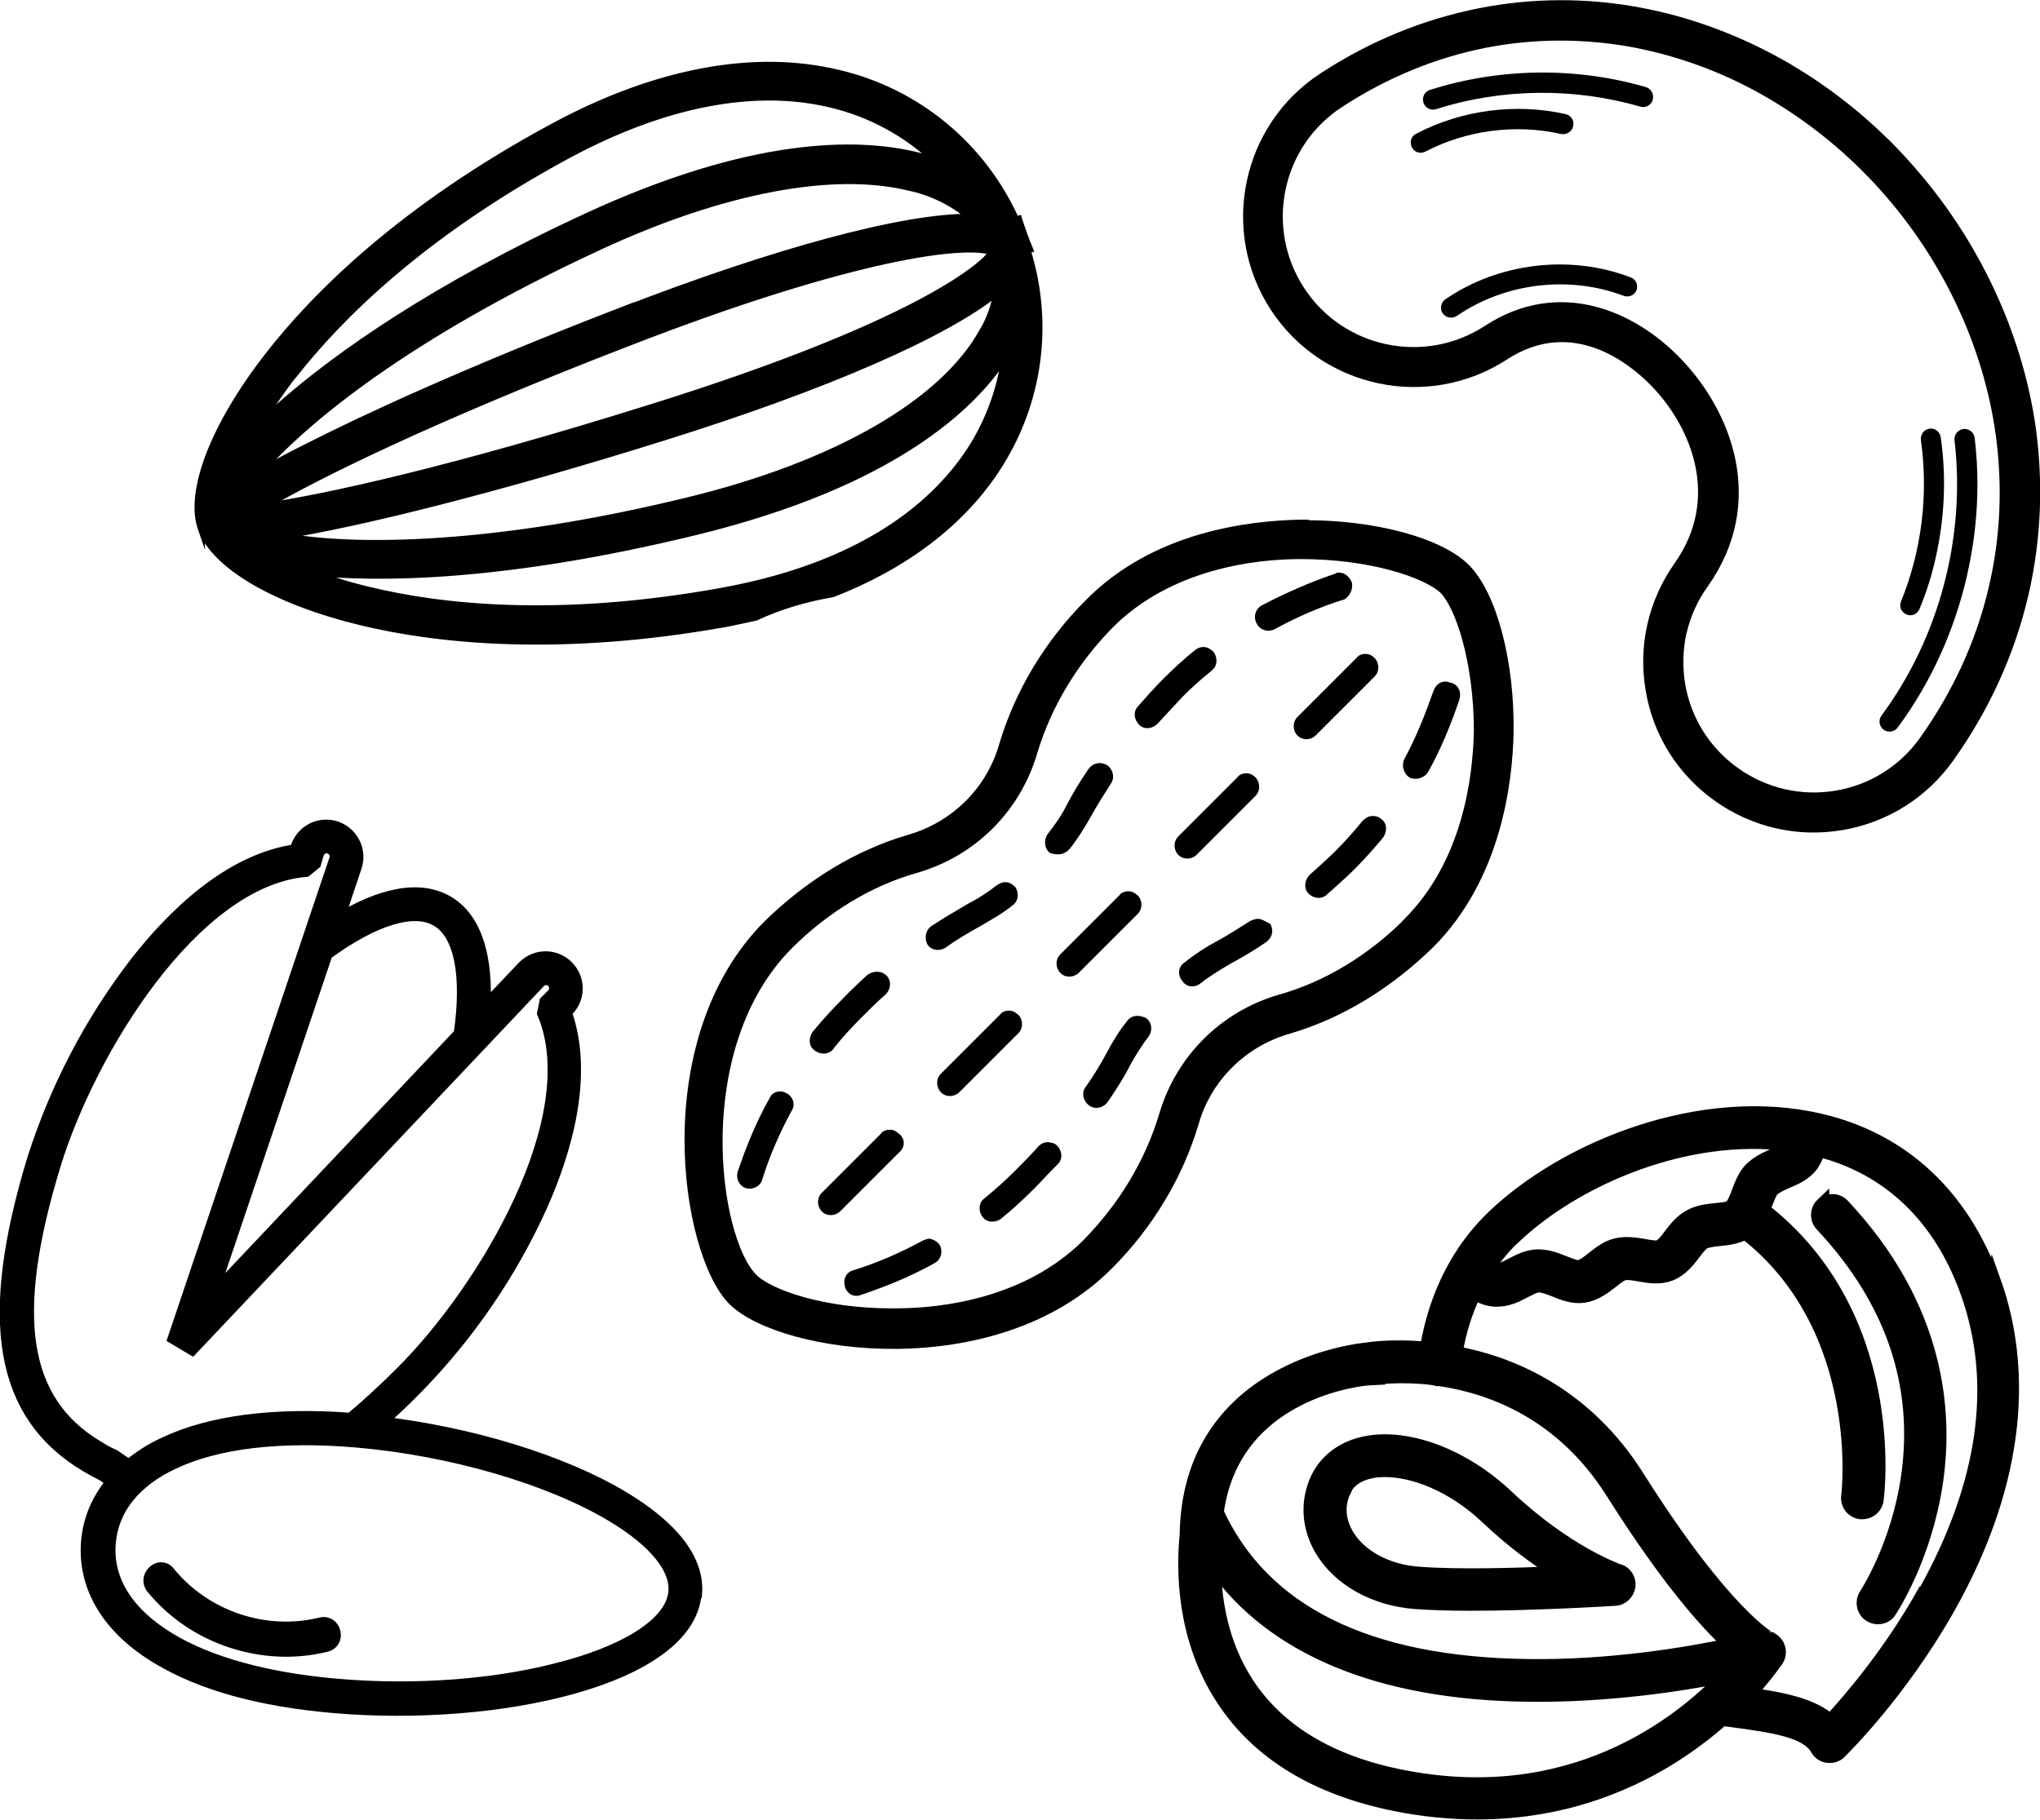 <?xml version="1.0" encoding="UTF-8"?>
<svg id="Calque_2" xmlns="http://www.w3.org/2000/svg" viewBox="0 0 73.98 66.02">
  <defs>
    <style>
      .cls-1 {
        stroke-width: .5px;
      }

      .cls-1, .cls-2 {
        stroke: #000;
        stroke-miterlimit: 10;
      }

      .cls-1, .cls-2, .cls-3 {
        fill: #000;
      }

      .cls-2 {
        stroke-width: .25px;
      }
    </style>
  </defs>
  <g id="Calque_1-2" data-name="Calque_1">
    <g>
      <g>
        <path class="cls-1" d="M47.34,19.1h-.18c-1.81.04-5.21.41-7.61,2.85-1.44,1.44-2.51,3.22-3.07,5.1-.48,1.7-1.81,2.99-3.47,3.47-1.89.55-3.62,1.63-5.1,3.07-4.14,4.14-2.99,11.79-1.29,13.53,1.74,1.74,9.43,2.85,13.53-1.29,1.44-1.44,2.51-3.22,3.07-5.1.48-1.7,1.81-2.99,3.47-3.47,1.89-.55,3.62-1.63,5.1-3.07,2.4-2.4,2.81-5.8,2.85-7.61.04-2.51-.59-4.95-1.55-5.91-.92-.92-3.25-1.55-5.73-1.55ZM51.11,33.52c-1.33,1.33-2.96,2.33-4.69,2.81-2,.59-3.55,2.14-4.14,4.14-.52,1.74-1.48,3.33-2.81,4.69-2.18,2.18-5.29,2.55-6.98,2.55h-.18c-2.44,0-4.44-.67-5.06-1.29-1.48-1.48-2.4-8.5,1.29-12.2,1.33-1.33,2.96-2.33,4.69-2.81,2-.59,3.55-2.14,4.14-4.14.52-1.74,1.48-3.33,2.81-4.69,2.18-2.18,5.29-2.55,6.98-2.55,2.55,0,4.58.67,5.25,1.29.63.63,1.29,2.7,1.29,5.21-.04,1.7-.41,4.8-2.59,6.98Z"/>
        <path class="cls-3" d="M45.61,33.33c-.07,0-.18.04-.26.07-.41.26-.81.52-1.22.74-.41.22-.81.48-1.18.78-.22.15-.26.44-.07.67.15.22.44.26.67.07.33-.26.7-.48,1.07-.7.41-.22.85-.48,1.29-.78.22-.15.3-.44.15-.67-.15-.07-.3-.18-.44-.18h0Z"/>
        <path class="cls-3" d="M33.67,44.94c-.07,0-.15.04-.22.07-.81.44-1.66.81-2.51,1.07-.26.07-.37.33-.3.59.07.26.33.41.59.3.89-.3,1.81-.67,2.66-1.15.22-.11.33-.41.18-.67-.07-.11-.26-.22-.41-.22h0Z"/>
        <path class="cls-3" d="M52,25.02c-.3.85-.63,1.7-1.07,2.51-.11.22-.04.52.18.67.22.11.52.04.67-.18.48-.85.85-1.77,1.15-2.66.07-.26-.04-.52-.3-.59-.04,0-.11-.04-.15-.04-.22-.04-.41.11-.48.3h0Z"/>
        <path class="cls-3" d="M49.78,29.6c-.15,0-.26.07-.37.18-.3.37-.63.74-.96,1.07-.3.3-.63.59-.96.89-.18.18-.22.48-.04.67s.48.22.67.04c.33-.3.67-.59,1-.92.37-.37.7-.74,1.04-1.15.15-.22.15-.52-.07-.67-.07-.07-.18-.11-.29-.11h0Z"/>
        <path class="cls-3" d="M38.03,41.43c-.15,0-.26.04-.37.15-.26.3-.55.59-.85.89-.33.33-.74.7-1.11,1-.22.15-.22.48-.07.67.15.22.48.22.67.07.41-.33.81-.7,1.18-1.07.3-.3.59-.63.89-.92.18-.18.15-.48-.04-.67-.07-.07-.18-.11-.29-.11h0Z"/>
        <path class="cls-3" d="M41.25,36.85c-.15,0-.3.07-.37.18-.3.37-.52.74-.74,1.15-.22.41-.48.85-.78,1.26-.15.22-.07.52.15.67.22.15.52.07.67-.15.3-.44.59-.89.81-1.33.18-.33.41-.7.67-1.04.15-.22.11-.52-.11-.67-.11-.04-.22-.07-.29-.07h0Z"/>
        <path class="cls-3" d="M43.94,24.32c.22-.15.22-.48.07-.67-.11-.11-.22-.18-.37-.18-.11,0-.22.04-.3.11-.41.33-.78.67-1.15,1.04-.33.33-.63.67-.92,1-.18.18-.15.48.04.67s.48.15.67-.04c.3-.33.59-.63.89-.96.33-.33.7-.67,1.07-.96h0Z"/>
        <path class="cls-3" d="M49.01,21.1c-.07-.18-.26-.33-.44-.33-.04,0-.11,0-.15.04-.89.3-1.81.7-2.66,1.15-.22.11-.33.41-.18.67.11.22.41.33.67.18.81-.44,1.66-.81,2.51-1.07.18-.11.33-.37.26-.63h0Z"/>
        <path class="cls-3" d="M28.53,39.66c-.07-.04-.15-.07-.22-.07-.18,0-.33.07-.41.26-.48.85-.85,1.77-1.15,2.66-.07.26.07.52.3.59.26.07.52-.07.59-.3.26-.85.63-1.7,1.07-2.51.15-.22.04-.52-.18-.63h0Z"/>
        <path class="cls-3" d="M30.23,38.03c.33-.41.67-.78,1-1.11.3-.3.59-.59.89-.85.18-.18.22-.48.04-.67-.11-.11-.22-.15-.37-.15-.11,0-.22.04-.33.11-.33.3-.63.59-.92.89-.37.37-.74.78-1.07,1.18-.15.22-.15.52.07.67.22.18.55.15.7-.07h0Z"/>
        <path class="cls-3" d="M38.77,30.82c.3-.37.55-.78.78-1.18.22-.41.48-.81.74-1.22.15-.22.07-.52-.15-.67-.07-.04-.18-.07-.26-.07-.15,0-.3.07-.41.22-.3.44-.55.85-.78,1.29-.18.37-.44.74-.7,1.07-.15.22-.11.52.07.67.26.11.55.07.7-.11h0Z"/>
        <path class="cls-3" d="M34.3,34.37c.41-.3.85-.55,1.26-.78.37-.22.78-.44,1.15-.74.22-.15.26-.44.11-.67-.11-.11-.22-.18-.37-.18-.11,0-.18.04-.3.11-.33.26-.67.48-1.04.67-.44.26-.89.52-1.33.81-.22.15-.26.44-.15.67.15.22.44.26.67.11h0Z"/>
        <path class="cls-3" d="M36.92,36.81c-.11-.11-.22-.15-.33-.15s-.26.04-.33.15l-2.14,2.14c-.18.18-.18.48,0,.67s.48.18.67,0l2.14-2.14c.18-.18.18-.48,0-.67h0Z"/>
        <path class="cls-3" d="M47.71,26.68l2.14-2.14c.18-.18.18-.48,0-.67-.11-.11-.22-.15-.33-.15s-.26.04-.33.15l-2.14,2.14c-.18.18-.18.48,0,.67.18.18.48.18.66,0h0Z"/>
        <path class="cls-3" d="M41.25,32.48c-.11-.11-.22-.15-.33-.15s-.26.04-.33.15l-2.14,2.14c-.18.18-.18.48,0,.67s.48.18.67,0l2.14-2.14c.18-.18.18-.48,0-.67h0Z"/>
        <path class="cls-3" d="M32.6,41.13c-.11-.11-.22-.15-.33-.15s-.26.04-.33.15l-2.14,2.14c-.18.18-.18.48,0,.67s.48.18.67,0l2.14-2.14c.22-.19.22-.48,0-.67h0Z"/>
        <path class="cls-3" d="M43.39,31.01l2.14-2.14c.18-.18.18-.48,0-.67-.11-.11-.22-.15-.33-.15s-.26.04-.33.15l-2.14,2.14c-.18.18-.18.48,0,.67.18.18.48.18.66,0h0Z"/>
      </g>
      <g>
        <path class="cls-1" d="M72.29,46.49c-1.12-3.12-3.29-5.14-6.26-5.84-4.33-1.02-9.24.98-11.86,3.48-1.28,1.22-2.11,2.87-2.43,4.79-1.18-.11-2.02,0-2.17.03-.46.04-6.45.75-6.54,6.72-.12,1.21-.15,3.72,1.32,5.96,1.28,1.96,3.38,3.24,6.25,3.82,1.05.21,2.04.3,2.97.3,3.25,0,5.74-1.13,7.38-2.23.57-.38,1.08-.78,1.51-1.16.11.01.22.03.33.04,1.47.2,2.74.37,3.11,1.04.08.14.22.24.38.26.03,0,.05,0,.08,0,.13,0,.27-.05.36-.15.09-.09,2.19-2.14,3.95-5.26,2.35-4.19,2.91-8.28,1.63-11.85ZM54.89,44.89c2.23-2.13,6.26-3.87,9.99-3.38-.01.05-.04.09-.06.13-.06.08-.28.18-.46.25-.29.13-.61.27-.87.53-.22.23-.34.54-.44.81-.08.22-.17.46-.29.55-.08.07-.32.09-.53.11-.31.03-.66.07-.97.25-.29.16-.49.42-.67.65-.14.19-.29.39-.43.44-.1.04-.33,0-.54-.04-.31-.05-.66-.11-1.02-.02-.33.08-.59.29-.82.47-.19.15-.38.3-.52.32-.11.01-.32-.07-.52-.15-.3-.12-.63-.25-1-.24-.34.01-.65.17-.92.31-.21.11-.43.22-.57.21-.07,0-.17-.05-.28-.11.27-.4.57-.76.91-1.09ZM49.67,50s.03,0,.05,0c.09-.01,1.02-.16,2.29,0,.04.01.07.02.11.03.03,0,.06,0,.09,0,1.89.28,4.44,1.22,6.26,4.09,2,3.17,3.42,4.76,4.29,5.55-1.48.31-4.33.81-7.39.76-5.8-.08-9.58-1.96-11.24-5.57.6-4.44,5.33-4.85,5.54-4.86ZM50.8,64.44c-2.58-.52-4.45-1.65-5.57-3.36-.97-1.48-1.19-3.12-1.2-4.3,2.12,3.01,6,4.63,11.35,4.7,2.92.04,5.61-.38,7.21-.7-1.69,1.78-5.64,4.89-11.78,3.66ZM69.76,57.8c-1.24,2.21-2.7,3.89-3.38,4.63-.67-.59-1.75-.8-2.97-.97.54-.57.86-1.02.97-1.18.04-.04.07-.09.09-.14.11-.25.01-.53-.21-.66-.01,0-.03-.01-.04-.02,0,0,0,0-.01,0-.01,0-1.65-.85-4.83-5.89-1.84-2.92-4.41-4.02-6.24-4.42-.12-.03-.23-.05-.35-.07.13-.78.36-1.51.68-2.18.22.13.48.24.76.25h.06c.4,0,.73-.17,1.03-.33.18-.09.37-.19.48-.19.15,0,.36.08.57.16.31.13.67.27,1.05.22.43-.06.76-.32,1.03-.53.16-.13.32-.25.43-.28.14-.04.37,0,.59.04.34.06.72.12,1.09-.02.41-.16.67-.5.88-.78.12-.16.25-.32.34-.37.13-.07.36-.1.58-.12.3-.03.64-.07.93-.24,4.46,3.47,3.74,9.5,3.73,9.56-.04.29.16.55.45.59.02,0,.04,0,.07,0,.26,0,.49-.19.52-.46.04-.28.81-6.69-4.12-10.52.04-.09.07-.19.11-.27.07-.17.14-.37.22-.45.11-.11.32-.21.53-.3.31-.13.67-.29.9-.61.12-.17.19-.35.24-.54,2.54.64,4.41,2.41,5.39,5.13,1.2,3.32.67,7.01-1.54,10.96Z"/>
        <path class="cls-1" d="M51.35,58.12c.57.04,1.25.06,1.97.06,2.37,0,5.11-.17,5.25-.18.25-.01.45-.21.49-.46.03-.25-.12-.49-.36-.56-.02,0-1.88-.64-4.06-2.7-1.56-1.47-3.56-2.23-5.09-1.94-.83.16-1.46.63-1.78,1.31-.38.82-.32,1.75.15,2.55.64,1.09,1.93,1.81,3.43,1.92ZM48.72,54.09c.18-.38.52-.62,1.03-.72.15-.03.31-.04.48-.04,1,0,2.42.5,3.7,1.71.96.91,1.87,1.56,2.61,2.02-1.57.07-3.72.13-5.1.02-1.14-.08-2.14-.62-2.6-1.41-.3-.52-.34-1.08-.1-1.58Z"/>
        <path class="cls-1" d="M66.09,43.69c-.21.2-.22.53-.02.74,2.55,2.72,3.6,5.8,3.12,9.14-.36,2.51-1.5,4.25-1.52,4.28-.16.24-.1.57.14.73.09.06.19.09.29.09.17,0,.34-.08.43-.23.05-.08,1.27-1.92,1.68-4.66.38-2.54.1-6.34-3.38-10.05-.19-.21-.52-.22-.74-.02Z"/>
      </g>
      <path class="cls-2" d="M7.3,19.17c.47,1.34,2.69,2.64,5.8,3.39,2.65.64,7.1,1.16,13.27.05.36-.07.69-.15,1.03-.22.86-.4,1.79-.68,2.79-.85,3.44-1.34,5.27-3.33,6.21-4.95,1.33-2.27,1.64-5,.85-7.51.03,0,.06-.02.09-.03-.15-.36-.28-.73-.4-1.1-.03.01-.07.02-.1.03-1.2-2.68-3.57-4.65-6.43-5.32h0c-3.05-.74-6.63-.07-10.35,1.94-5.51,2.97-8.66,6.15-10.33,8.3-1.97,2.53-2.9,4.93-2.43,6.28ZM36.44,12.95c-.14,1.07-.5,2.1-1.04,3.04-1.13,1.93-3.65,4.45-9.24,5.46-5.97,1.08-10.25.58-12.79-.04-.72-.17-1.43-.39-2.12-.66,2.41.25,6.95.25,14-1.47,7.19-1.76,10.06-4.58,11.19-6.34ZM35.66,11.98c-1.42,2.62-5.32,4.87-10.69,6.18-6.95,1.7-12.09,1.79-14.77,1.28,2.77-.44,7.63-1.63,13.89-3.59,5.91-1.85,10.21-3.74,12.07-5.25-.09.48-.25.95-.49,1.37h0ZM35.88,9.1h0s.08.02.12.03c-.36.59-2.98,2.71-12.26,5.62-7.45,2.34-12.02,3.32-14.18,3.63,1.89-1.11,6.06-3.19,13.35-6,7.52-2.91,11.69-3.58,12.97-3.28ZM22.49,11.29h0c-5.69,2.2-9.31,3.89-11.34,4.92-.66.33-1.24.64-1.75.93,1.61-1.85,5.32-4.95,12.34-8.2,4.45-2.06,8.44-2.82,11.22-2.15.82.17,1.59.55,2.23,1.09-2.4-.02-7,1.21-12.71,3.42ZM10.65,13.6c1.61-2.06,4.64-5.12,9.97-7.99,3.46-1.86,6.75-2.5,9.52-1.83h0c1.43.34,2.75,1.06,3.81,2.07-.23-.08-.47-.15-.72-.21h0c-2.15-.52-5.98-.55-11.98,2.23-5.6,2.59-8.99,5.04-10.85,6.64-.27.23-.63.56-1.01.93.38-.64.79-1.25,1.25-1.84Z"/>
      <g>
        <path class="cls-1" d="M25.21,57.81c.1-1.18-.8-2.37-2.61-3.46-2.21-1.33-5.55-2.35-8.87-2.73.44-.39.89-.81,1.35-1.28,1.88-1.92,3.41-4.15,4.52-6.6.87-1.95,1.71-4.73.88-7.03l.08-.08c.43-.43.43-1.12,0-1.55-.43-.43-1.12-.43-1.55,0,0,0,0,0,0,0l-1.48,1.56c.12-1.83-.26-3.27-1.29-3.89s-2.48-.28-4.04.69l.68-2.03h0c.18-.59-.15-1.2-.73-1.38-.58-.18-1.19.15-1.37.73l-.03.11c-2.43.34-4.48,2.38-5.8,4.07-1.64,2.13-2.89,4.53-3.71,7.09-1.78,5.83-1.2,9.26,1.88,11.11.2.12.42.24.64.35.12.09.24.17.36.25-.53.61-.86,1.36-.93,2.17-.14,1.65.76,3.15,2.56,4.22,1.56.94,3.69,1.53,6.34,1.76,5.98.52,12.84-1.02,13.1-4.07ZM15.87,33.37c.85.51,1.14,2.01.83,4.15l-9.13,9.66,4.25-12.6c1.75-1.28,3.21-1.72,4.05-1.21ZM4.68,53.2c-.16-.1-.55-.37-.55-.37-.22-.1-.42-.21-.61-.33-1.4-.84-2.2-2.05-2.45-3.7-.25-1.65.04-3.8.89-6.57,1.25-4.08,5.01-10.3,9.12-10.67l.32-.26.1-.34c.06-.19.26-.3.45-.24.19.06.3.26.24.45h0l-5.85,17.36.62.37,12.59-13.31c.14-.14.37-.14.51,0,.14.14.14.37,0,.51l-.25.25-.08.4c1.59,3.8-2.13,10.04-5.15,13.05-.64.64-1.26,1.21-1.85,1.7-2.77-.21-5.1.09-6.76.88-.46.21-.89.48-1.28.81h0ZM20.56,60.48c-2.42.68-5.48.92-8.39.66-2.5-.22-4.58-.79-6.02-1.66-1.56-.94-2.32-2.16-2.2-3.53.11-1.23.91-2.24,2.32-2.9,1.6-.76,3.91-1.03,6.68-.79,3.44.3,7,1.34,9.28,2.71,1.53.92,2.33,1.9,2.26,2.77-.09,1.07-1.52,2.07-3.92,2.74Z"/>
        <path class="cls-1" d="M5.55,57.59c1.48,1.82,4.01,2.65,6.28,2.08.48-.12.3-.87-.19-.75-2.03.5-4.23-.25-5.54-1.87-.31-.38-.87.15-.56.53h0Z"/>
      </g>
      <g>
        <path class="cls-3" d="M73.58,21.49l-.03.14c-.5,2.12-1.41,4.12-2.71,5.95-.96,1.35-2.38,2.25-4.02,2.53s-3.27-.1-4.62-1.05c-1.35-.96-2.25-2.38-2.52-4.01-.28-1.63.1-3.27,1.05-4.62,1.67-2.36.6-4.93-.82-6.41-.78-.81-2.87-2.54-5.26-.98-2.86,1.86-6.71,1.05-8.57-1.81s-1.05-6.71,1.81-8.57c1.79-1.17,3.72-1.96,5.74-2.36,1.92-.38,3.89-.39,5.83-.03,1.79.33,3.53.97,5.18,1.89,1.54.87,2.96,1.97,4.21,3.27.14.15.29.31.43.47,2.44,2.72,4.06,6.14,4.55,9.64.27,2,.19,4.01-.25,5.96h0ZM61.16,22.96c-.13.6-.15,1.22-.05,1.84.21,1.25.9,2.34,1.93,3.07,1.03.73,2.29,1.02,3.53.81,1.25-.21,2.34-.9,3.07-1.93,1.19-1.68,2.03-3.51,2.48-5.44.43-1.82.51-3.69.25-5.57-.45-3.21-1.94-6.36-4.19-8.86-.13-.15-.26-.29-.4-.43-1.15-1.2-2.46-2.21-3.87-3.01-1.5-.85-3.09-1.42-4.72-1.73-1.76-.32-3.54-.32-5.29.02-1.83.36-3.59,1.08-5.23,2.15-2.19,1.42-2.81,4.37-1.38,6.56,1.42,2.19,4.37,2.81,6.56,1.38,2.7-1.76,5.45-.54,7.11,1.2,1.81,1.88,3.15,5.18.96,8.27-.37.51-.62,1.09-.76,1.69h0Z"/>
        <path class="cls-3" d="M59.37,10.47s0,.03-.02.05c-.07.19-.28.28-.47.21-1.98-.75-4.3-.47-6.05.73-.17.11-.39.07-.51-.09-.11-.17-.07-.39.09-.51,1.94-1.33,4.52-1.64,6.72-.8.18.06.27.24.23.41h0Z"/>
        <path class="cls-3" d="M71.34,20.85c-.45,1.99-1.3,3.89-2.52,5.54-.12.16-.35.2-.51.08-.16-.12-.2-.35-.08-.51,2.1-2.84,3.06-6.49,2.65-9.99-.02-.2.12-.38.32-.41.2-.02.38.12.41.32.2,1.65.1,3.34-.27,4.96h0Z"/>
        <path class="cls-3" d="M70.2,20.22c-.14.64-.34,1.27-.59,1.87-.08.19-.29.28-.47.2-.19-.08-.28-.29-.2-.47.75-1.85,1-3.88.72-5.86-.02-.2.11-.38.31-.41.2-.03.38.11.41.31.21,1.46.14,2.93-.18,4.36h0Z"/>
        <path class="cls-3" d="M59.94,3.6v.02c-.06.19-.26.31-.45.25-2.4-.7-5.03-.67-7.41.09-.19.06-.4-.04-.46-.24-.06-.19.04-.4.24-.46,2.52-.8,5.29-.84,7.83-.1.19.06.29.25.25.43h0Z"/>
        <path class="cls-3" d="M57.05,4.58c-.04.19-.24.32-.44.28-1.64-.37-3.43-.14-4.92.64-.18.09-.4.03-.49-.16-.09-.18-.03-.4.16-.49,1.64-.86,3.61-1.12,5.42-.71.2.05.32.24.27.44h0Z"/>
      </g>
    </g>
  </g>
</svg>